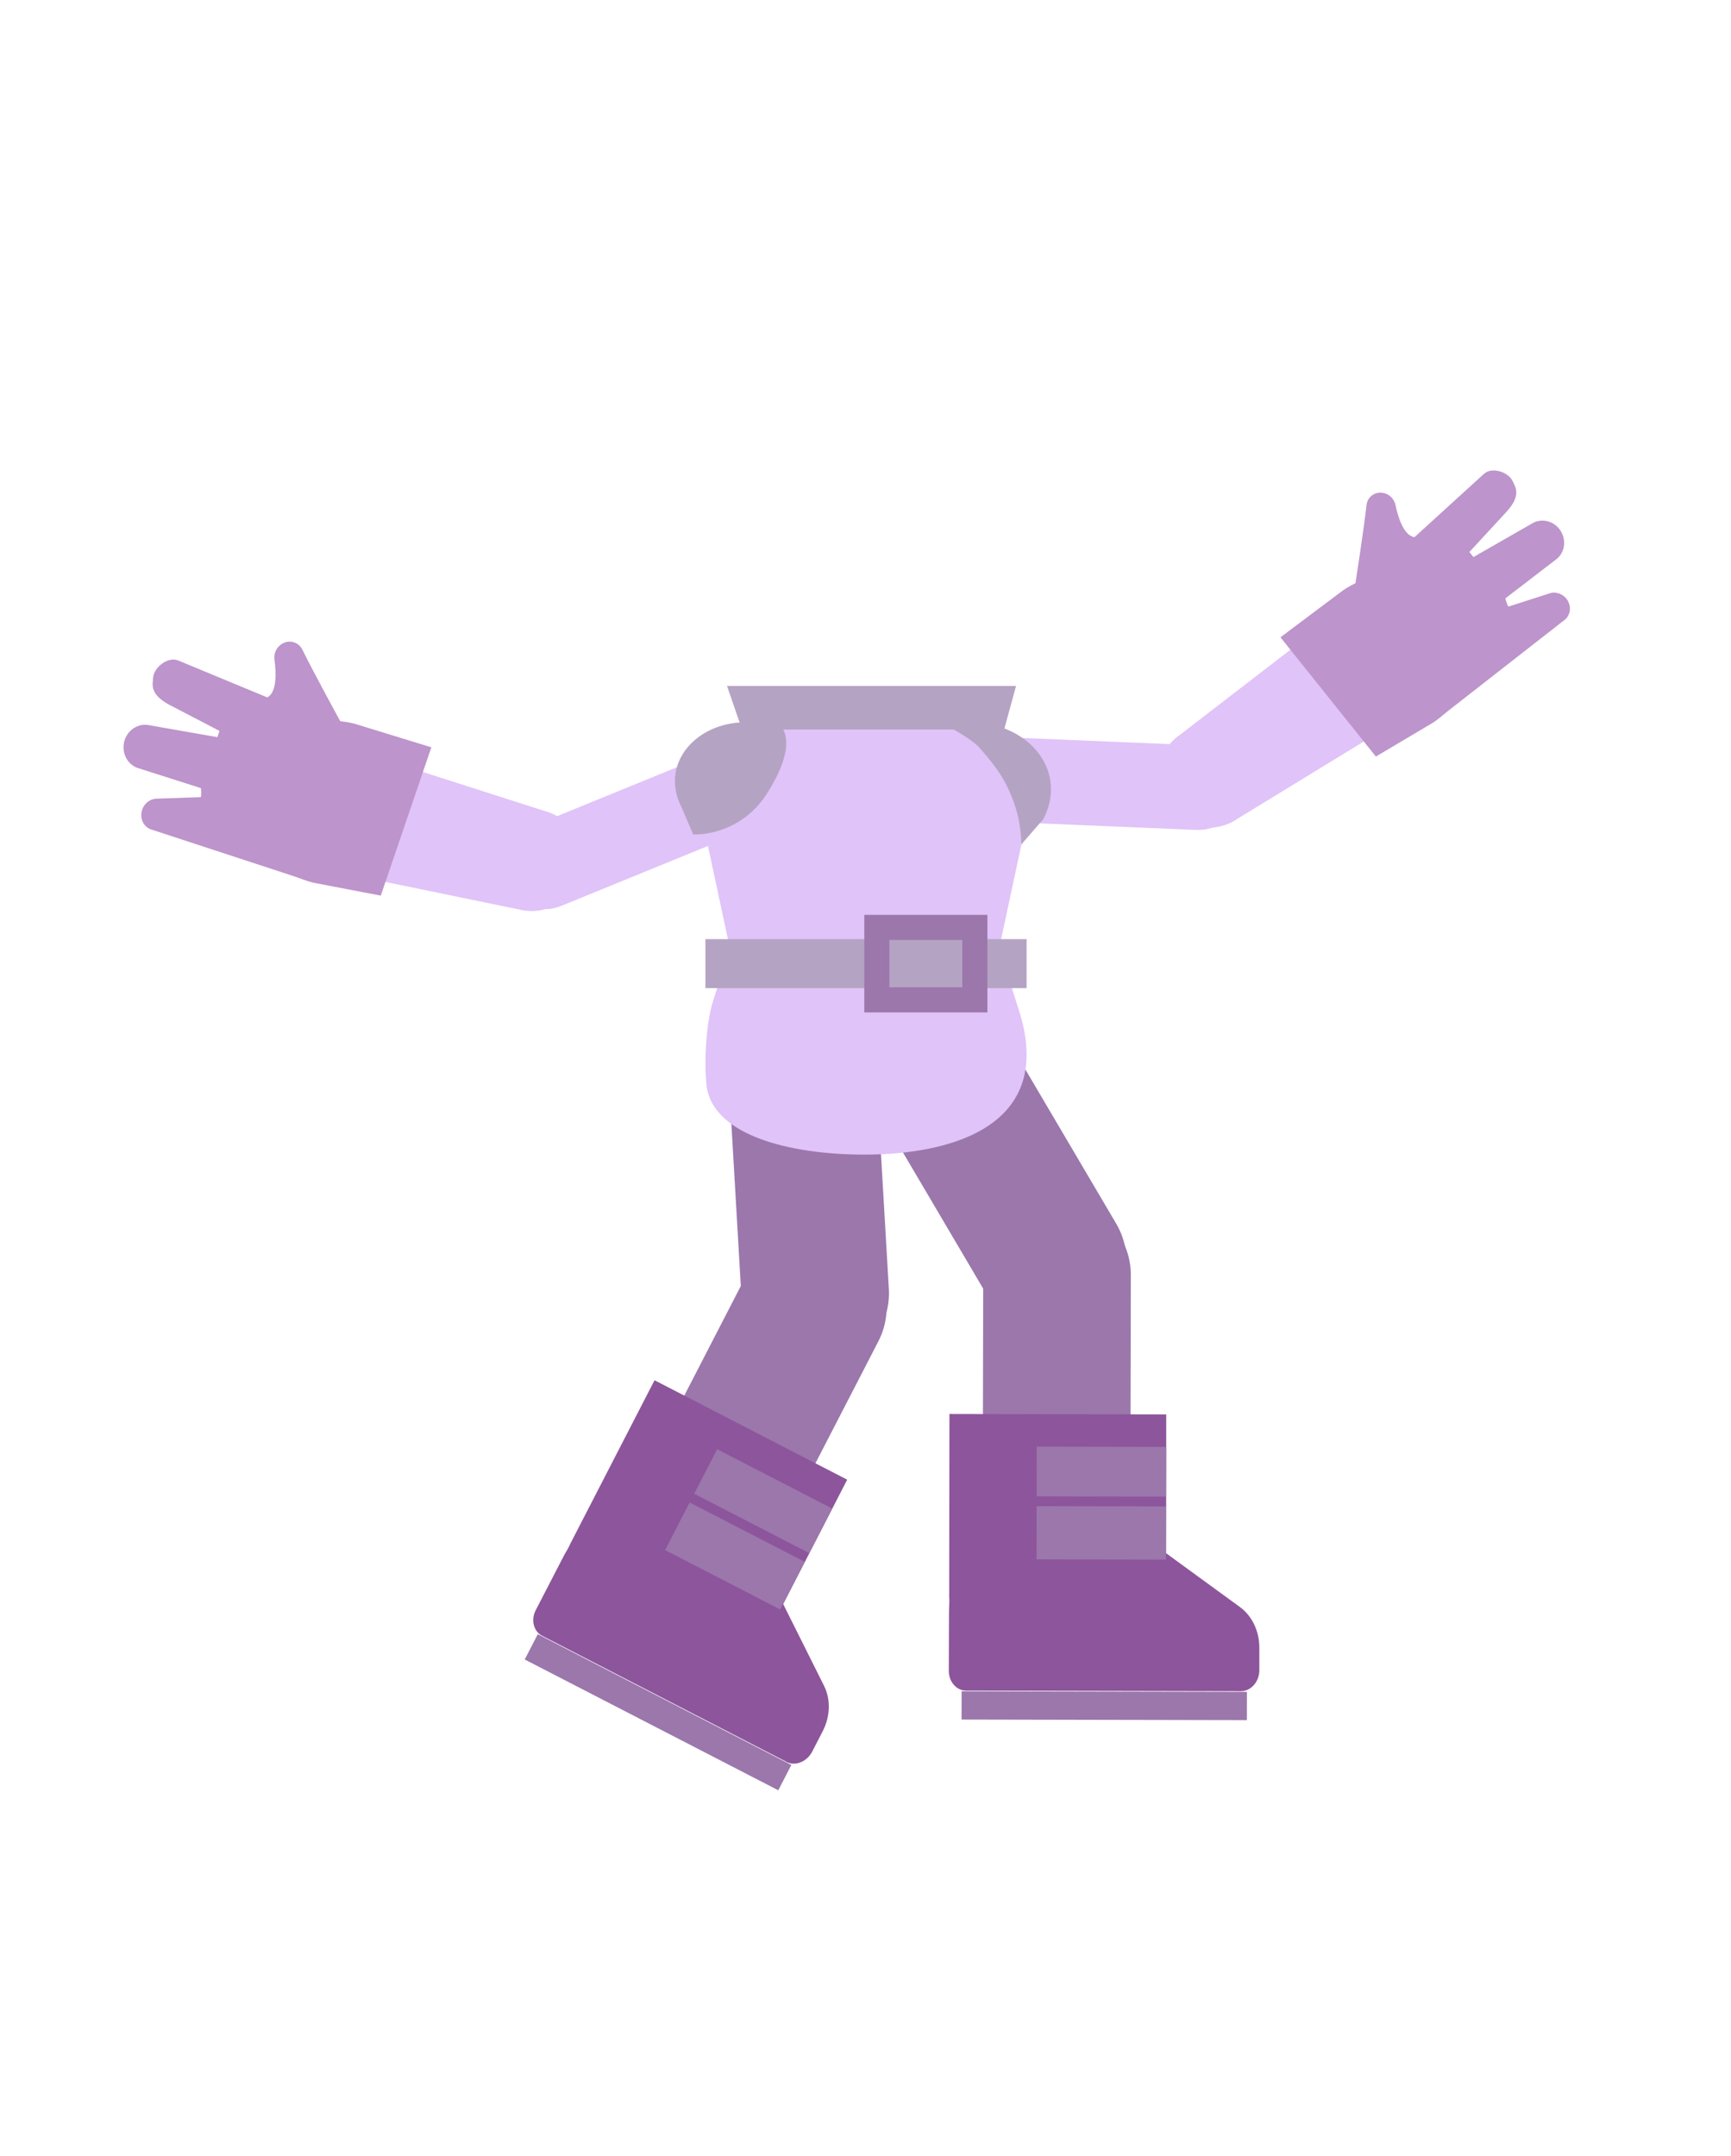 <?xml version="1.0" encoding="UTF-8"?><svg xmlns="http://www.w3.org/2000/svg" viewBox="0 0 275.94 343.68"><defs><style>.d{fill:#e0c3f8;}.e{fill:#8d559b;}.f{fill:#bd94cb;}.g{fill:#b5a3c3;}.h{fill:#9b77ac;}.i,.j{fill:none;}.j{stroke:#9b77ac;stroke-miterlimit:10;stroke-width:4px;}</style></defs><g id="a"/><g id="b"><g id="c"><g><g><rect class="h" x="117.18" y="160.24" width="23.53" height="57.74" rx="11.76" ry="11.76" transform="translate(-10.76 7.8) rotate(-3.33)"/><rect class="h" x="94.37" y="210.96" width="55.65" height="23.53" rx="11.76" ry="11.76" transform="translate(-131.76 229.19) rotate(-62.71)"/><g><g><path class="e" d="M125.33,280.85l-38.92-20.08c-1.35-.7-1.81-2.52-1.01-4.07l4.38-8.48c4.7-9.08,14.94-13.11,22.89-9.01l5.83,3.02c3.88,2,7.42,8.14,6.32,13.43h0l6.55,13.11c1.07,2.15,.99,4.86-.21,7.2l-1.68,3.26c-.85,1.65-2.71,2.38-4.15,1.64Z"/><rect class="h" x="102.62" y="250.24" width="4.54" height="45.48" transform="translate(-185.79 241.02) rotate(-62.71)"/></g><g><path class="e" d="M91.11,245.72l13.23-25.68,30.71,15.85-13.32,25.9c-2.93,5.69-9.28,8.32-14.35,5.95-4.03-1.89-8.67-4.33-12.61-6.49-5.06-2.77-6.69-9.66-3.67-15.52Z"/><rect class="h" x="117.67" y="229.01" width="7.99" height="20.64" transform="translate(-146.81 237.71) rotate(-62.71)"/><rect class="h" x="112.88" y="237.74" width="8.54" height="20.64" transform="translate(-157.01 238.43) rotate(-62.71)"/></g></g><path class="f" d="M28.37,105.28l14.24,5.9c1.57-.84,1.42-3.99,1.14-6.03-.15-1.08,.43-2.15,1.4-2.62,1.15-.56,2.49-.1,3.05,1.04,1.83,3.72,5.84,11.05,7.01,13.18l4.47,1.98-11.79,21.3-23.96-7.85c-.94-.41-1.5-1.4-1.4-2.47,.11-1.24,1.07-2.25,2.27-2.38l7.21-.25c.09,0,.09-1.41,0-1.44l-10.16-3.24c-1.48-.58-2.35-2.14-2.12-3.79h0c.26-1.9,1.97-3.27,3.8-3.04l11.12,1.95,.34-1-8.02-4.17c-1.42-.78-2.78-1.83-2.63-3.53l.07-.79c.15-1.74,2.46-3.4,3.99-2.73Z"/><path class="d" d="M89.59,144.37l31.74-12.97c3.85-1.57,6.49-5.91,5.9-9.7h0c-.59-3.78-4.19-5.58-8.04-4l-31.74,12.97c-3.85,1.57-6.49,5.91-5.9,9.7h0c.59,3.78,4.19,5.58,8.04,4Z"/><path class="d" d="M47.89,137.81l34.78,7.16c4.33,1.14,8.77-1.45,9.9-5.79h0c1.14-4.33-1.45-8.77-5.79-9.9l-33.81-10.84c-5.93-1.56-11.88,1.52-13.28,6.87h0c-1.4,5.35,2.27,10.95,8.2,12.51Z"/><path class="f" d="M68.77,119.14l-12.27-3.77c-7.72-1.92-15.44,2.2-17.25,9.2-1.28,4.96,.77,10.04,4.81,13.26,1.66,1.32,3.65,2.33,5.89,2.89l10.75,2.06,8.06-23.64Z"/><path class="f" d="M236.58,75.52l-11.1,10.12c-1.71-.25-2.62-3.19-3.03-5.15-.22-1.04-1.1-1.83-2.15-1.94-1.24-.13-2.32,.73-2.46,1.96-.45,4.01-1.7,12.06-2.06,14.41l-3.44,3.29,17.85,15.63,19.37-15.13c.72-.69,.91-1.78,.47-2.73-.51-1.1-1.73-1.71-2.87-1.43l-6.69,2.15c-.09,.03-.55-1.27-.48-1.32l8.24-6.33c1.16-1.02,1.45-2.74,.69-4.18h0c-.87-1.66-2.89-2.35-4.49-1.53l-9.55,5.47-.64-.81,5.98-6.48c1.05-1.19,1.94-2.6,1.25-4.1l-.33-.7c-.72-1.54-3.38-2.31-4.56-1.18Z"/><path class="d" d="M190.58,132.3l-34.26-1.43c-4.15-.17-8.11-3.36-8.84-7.12h0c-.73-3.76,2.05-6.67,6.2-6.49l34.26,1.43c4.15,.17,8.11,3.36,8.84,7.12h0c.73,3.76-2.05,6.67-6.2,6.49Z"/><path class="d" d="M227.57,111.99l-30.29,18.53c-3.69,2.54-8.74,1.61-11.28-2.08h0c-2.54-3.69-1.61-8.74,2.08-11.28l28.13-21.67c5.05-3.48,11.69-2.6,14.83,1.95h0c3.14,4.56,1.58,11.07-3.47,14.55Z"/><rect class="h" x="147.36" y="157.45" width="23.53" height="57.74" rx="11.76" ry="11.76" transform="translate(-72.55 106.54) rotate(-30.5)"/><rect class="h" x="140.64" y="207.53" width="55.65" height="23.53" rx="11.76" ry="11.76" transform="translate(-51.18 387.31) rotate(-89.88)"/><path class="d" d="M137.81,184.07h0c-11.88,0-24.06-3.05-25.17-10.89-.43-3.77-.1-10.06,1.05-13.67l2.66-8.33-3.71-17.33c0-12.27,9.74-22.22,21.76-22.22h6.83c12.02,0,21.76,9.95,21.76,22.22l-3.71,17.33,3.04,9.55c6.22,18.75-10.61,23.34-24.51,23.34Z"/><g><g><path class="e" d="M197.8,269.61l-43.8-.09c-1.52,0-2.76-1.41-2.75-3.14l.03-9.47c.03-10.15,7.3-18.35,16.25-18.34l6.56,.02c4.37,0,10.32,3.83,11.75,8.99h0l11.81,8.61c1.94,1.41,3.1,3.84,3.1,6.45v3.64c-.01,1.84-1.33,3.33-2.95,3.33Z"/><rect class="h" x="173.77" y="249.18" width="4.51" height="45.48" transform="translate(-96.26 447.38) rotate(-89.88)"/></g><g><path class="e" d="M151.31,254.1l.04-28.68,34.56,.07-.02,28.91c0,6.35-4.45,11.55-10.05,11.76-4.45,.16-9.69,.1-14.18-.01-5.77-.15-10.37-5.5-10.36-12.04Z"/><rect class="h" x="171.61" y="224.28" width="7.93" height="20.64" transform="translate(-59.39 409.69) rotate(-89.88)"/><rect class="h" x="171.31" y="234.04" width="8.48" height="20.64" transform="translate(-69.17 419.41) rotate(-89.88)"/></g></g><path class="g" d="M110.51,133.04h0l-1.84-4.3c-3.46-6.67,1.85-13.13,9.35-13.57,.22-.01,.44-.02,.66-.02l4.86-.42h0c3.3,2.47,1.58,7.31-1.35,11.89-2.55,3.99-6.95,6.42-11.68,6.42Z"/><path class="g" d="M162.82,134.61h0l3.49-4.02c3.92-7.57-2.09-14.9-10.61-15.39-.25-.01-.5-.02-.75-.02l-6.93-.87,1.42,.39c3.01,1.9,5.49,3.14,6.73,4.54,3.33,3.73,4.47,5.98,5.44,8.66,.78,2.15,1.18,4.42,1.2,6.71Z"/><rect class="g" x="112.45" y="149.72" width="51.2" height="7.81"/><rect class="j" x="139.78" y="147.85" width="15.62" height="11.55"/><path class="f" d="M204.13,101.59l10.01-7.51c6.44-4.31,14.89-3.09,18.85,2.73,2.81,4.12,2.62,9.46-.03,13.75-1.09,1.76-2.58,3.34-4.45,4.6l-9.18,5.45-15.21-19.01Z"/><polygon class="g" points="160.07 116.31 118.29 116.31 115.89 109.35 161.97 109.35 160.07 116.31"/></g><rect class="i" width="275.94" height="343.68"/></g></g></g></svg>